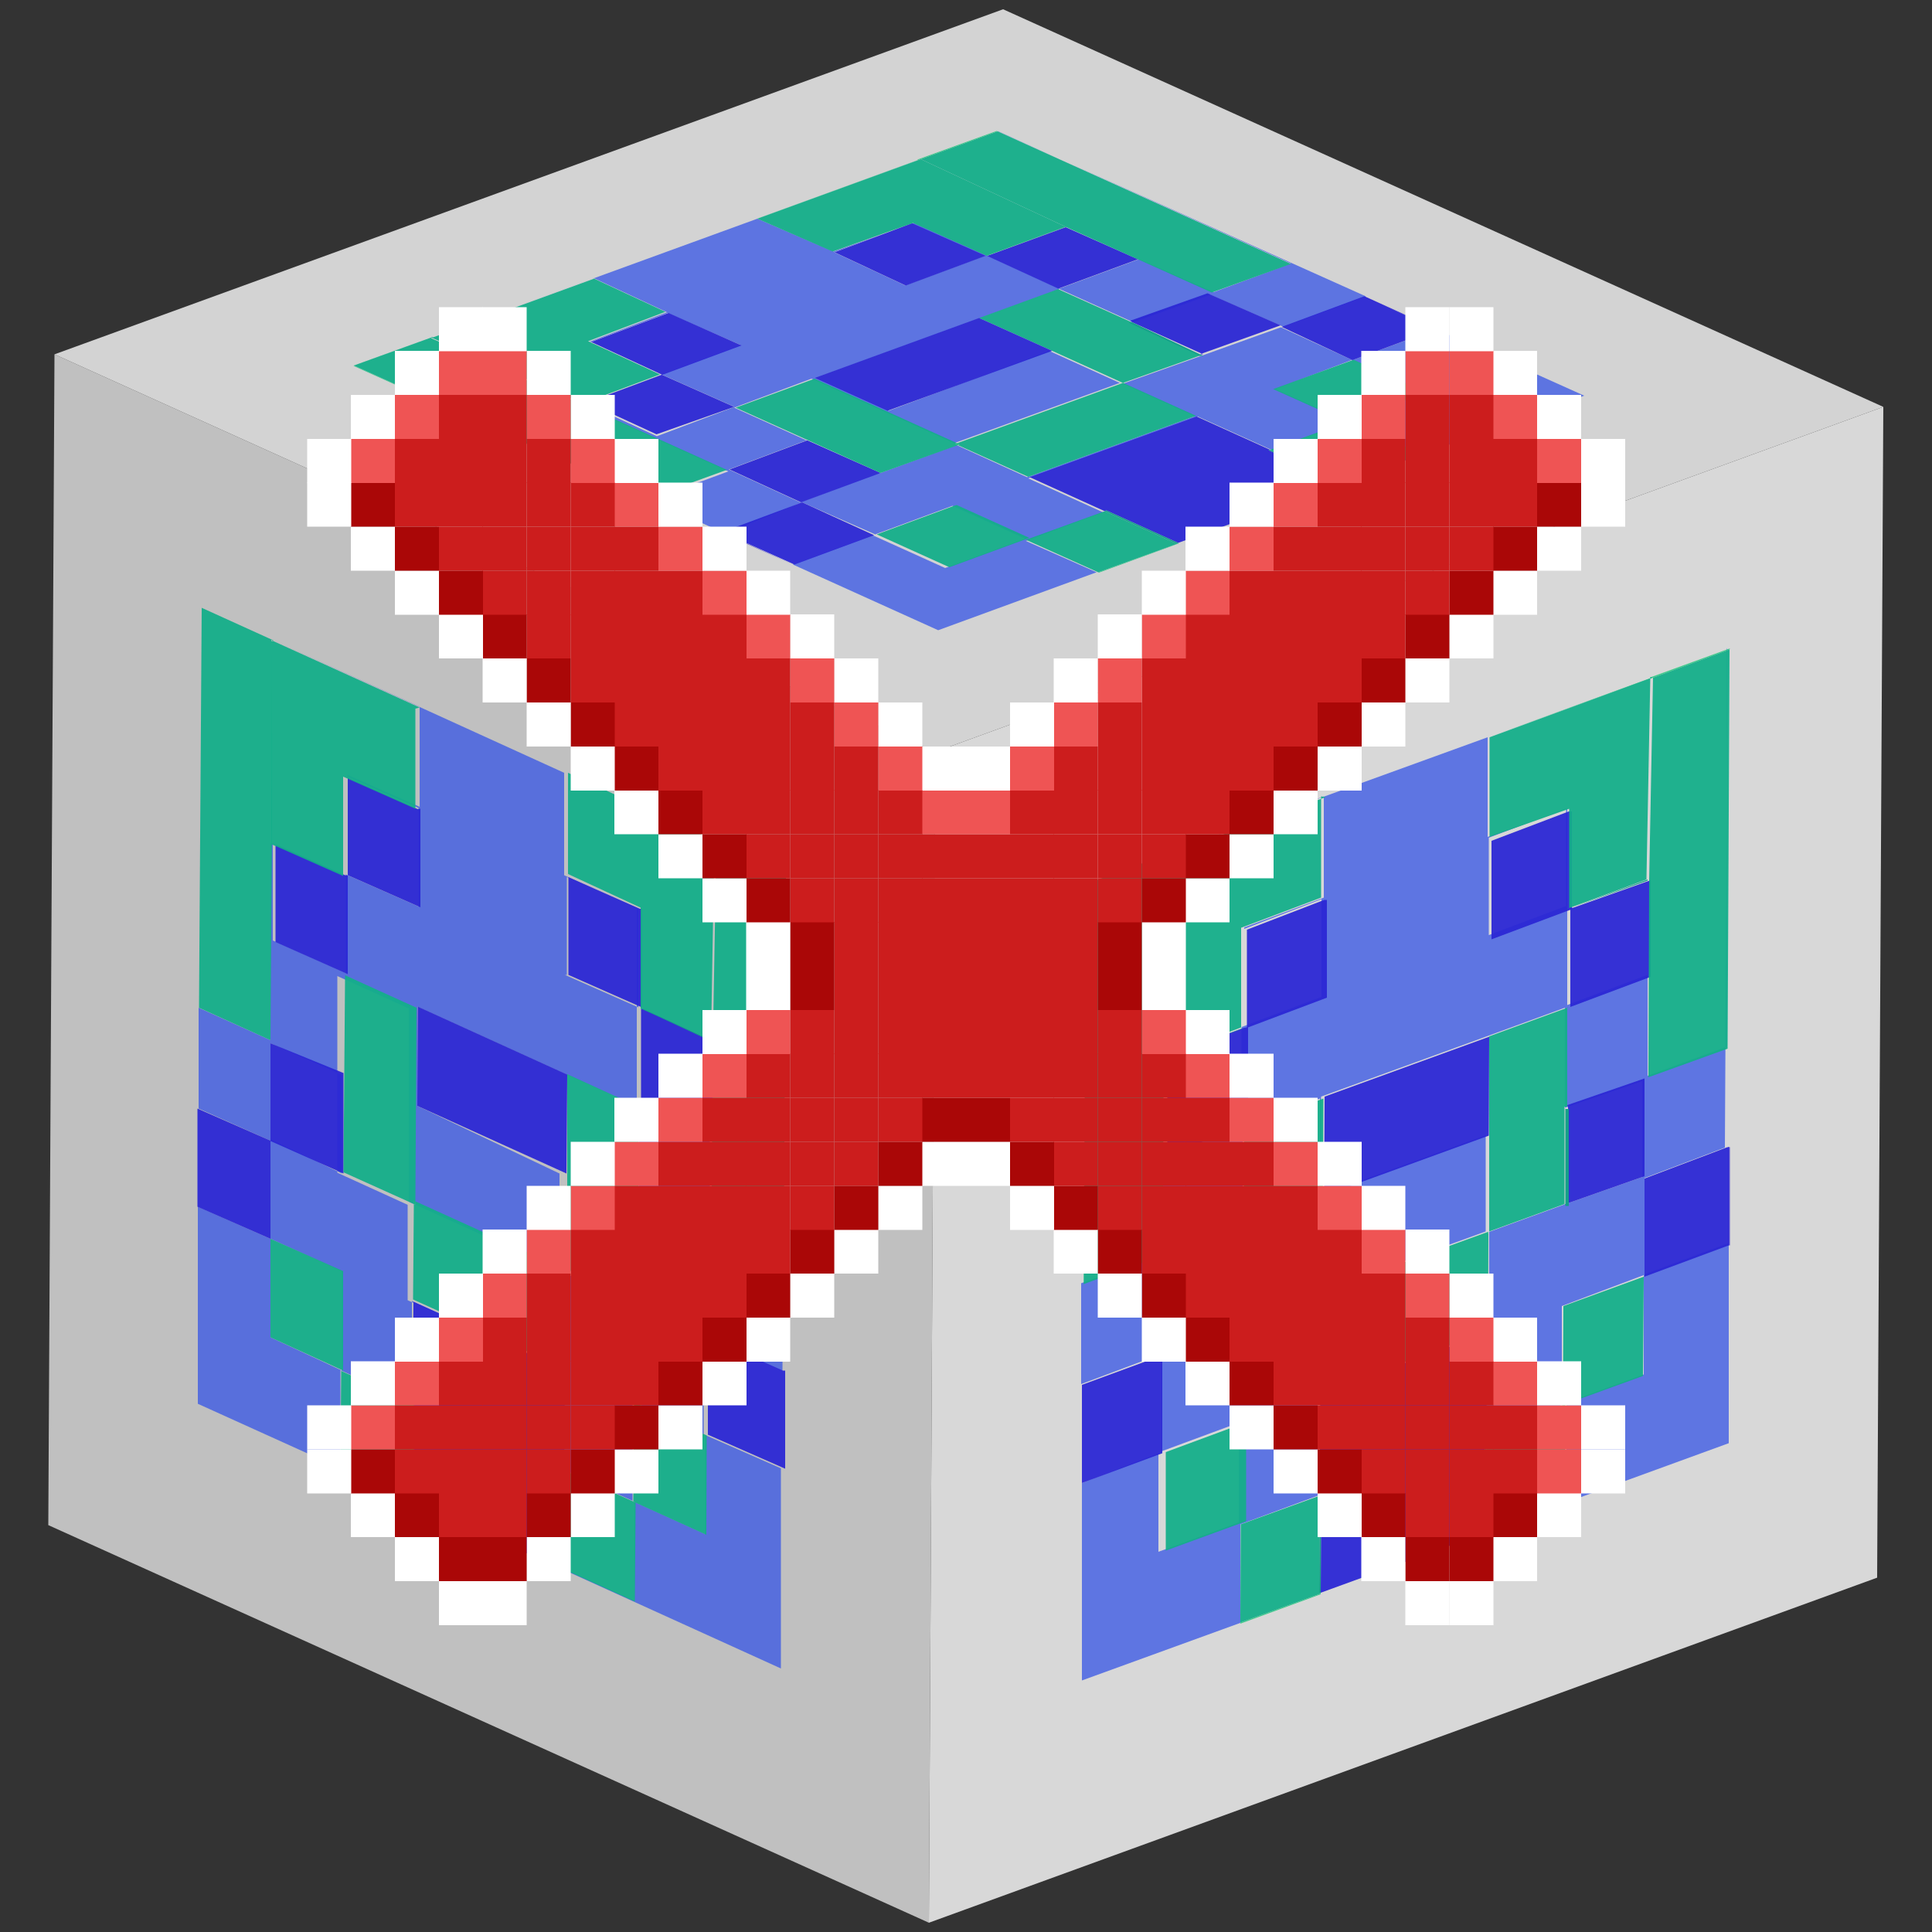 <svg id="Capa_1" data-name="Capa 1" xmlns="http://www.w3.org/2000/svg" xmlns:xlink="http://www.w3.org/1999/xlink" width="50" height="50" viewBox="0 0 50 50">
  <rect x="0" y="0" width="50" height="50" fill="#333333" stroke="none"/>
  <defs>
    <clipPath id="clip-path">
      <polygon points="24.04 49.76 1.25 39.47 1.41 9.17 24.2 19.46 24.04 49.76" fill="none"/>
    </clipPath>
    <clipPath id="clip-path-2">
      <polygon points="24.2 19.46 1.41 9.17 25.96 0.24 48.74 10.53 24.2 19.46" fill="none"/>
    </clipPath>
    <clipPath id="clip-path-3">
      <polygon points="48.74 10.53 48.58 40.83 24.04 49.76 24.2 19.46 48.74 10.53" fill="none"/>
    </clipPath>
  </defs>
  <g id="Figment_lido">
    <g style="isolation: isolate">
      <g>
        <polygon points="24.04 49.76 1.25 39.47 1.41 9.17 24.2 19.46 24.04 49.76" fill="silver"/>
        <g style="isolation: isolate">
          <g clip-path="url(#clip-path)">
            <g>
              <path d="M7,29.48C7,28.64,7,27.8,7,27l1.85.82v2.55L7,29.48m7.67-4.25c0-.84,0-1.69,0-2.53l1.85.82c0,.85,0,1.7,0,2.55l-1.9-.84m5.68-2.63h0l-.06,10.31-1.87-.84,0-5.11h0c0,.84,0,1.68,0,2.51l-1.89-.83c0-.84,0-1.69,0-2.54h0V23.52l-1.88-.87V20L7.07,16.57v0l3.79,1.72,0,2.59-1.87-.83,0,2.57h0c0-.84,0-1.68,0-2.52l1.84.81c0,.85,0,1.7,0,2.55l-1.88-.83c0,.85,0,1.7,0,2.55l-1.89-.84c0-.84,0-1.68,0-2.53l.11.05L7,21.82v-.53l0,5.63-1.86-.84v2.61L7,29.52c0,.85,0,1.7,0,2.54l1.85.84,0,2.57L7,34.61V32.06l-1.88-.83,0,5.1L8.81,38l0-2.54,1.85.84,0-2.63,3.92,1.77,0,2.59,1.79.81,0-2.57,1.88.86v2.57l-1.83-.83,0,2.56-1.85-.84v0L10.7,38.86v0l9.51,4.32,0-5.18-2-.88c0-.84,0-1.68,0-2.52l-1.89-.88v0l-1.77-.8v2.52l-4-1.79,0-2.47-1.82-.83,0-5.09,1.85.84,0,5,3.9,1.77V30.37L10.8,28.62V26.05l3.87,1.76h0l1.86.85v2.59l1.78.83c0,.85,0,1.7,0,2.54l1.94.86.09-12.87" fill="#3654e5" opacity="0.75"/>
              <path d="M8.89,27.77,7,27c0,.85,0,1.69,0,2.53l1.89.84V27.77" fill="#2b27d4" opacity="0.94"/>
              <path d="M16.53,31.24l0,2.5-.09,0v0l1.89.88h0c0-.84,0-1.69,0-2.54l-1.78-.83" fill="#2b27d4" opacity="0.94"/>
              <polyline points="18.29 37.15 16.41 36.29 16.39 38.86 16.45 38.89 18.28 39.72 18.29 37.15" fill="#14ae89" opacity="0.94"/>
              <path d="M8.89,32.9,7,32.06v0l0,0v2.55l1.88.86,0-2.57" fill="#14ae89" opacity="0.94"/>
              <path d="M8.93,22.65h0l-1.69-.75-.11-.05c0,.85,0,1.69,0,2.53L9,25.21c0-.85,0-1.7,0-2.55h0" fill="#2b27d4" opacity="0.94"/>
              <path d="M10.81,20.94,9,20.13c0,.84,0,1.68,0,2.52h0l1.88.83c0-.85,0-1.7,0-2.55" fill="#2b27d4" opacity="0.94"/>
              <path d="M8.94,22.66h0" fill="#291fd1" opacity="0.98"/>
              <path d="M16.56,23.52l-1.85-.82c0,.84,0,1.69,0,2.53l1.9.84c0-.85,0-1.7,0-2.55" fill="#2b27d4" opacity="0.94"/>
              <path d="M16.59,26.1h0c0,.85,0,1.7,0,2.54l1.89.83c0-.83,0-1.67,0-2.51l-1.82-.85" fill="#2b27d4" opacity="0.94"/>
              <path d="M16.54,28.65l-1.86-.85h0l0,2.56v2.49h0v0l1.77.8c0-.83,0-1.66,0-2.49l.07,0V28.65" fill="#14ae89" opacity="0.94"/>
              <path d="M16.46,31.21c0,.83,0,1.66,0,2.49l.09,0,0-2.5-.07,0" fill="#139f89" opacity="0.98"/>
              <polyline points="14.65 32.86 10.75 31.09 10.75 31.18 10.71 31.16 10.69 33.63 14.64 35.42 14.65 32.9 14.65 32.9 14.65 32.86" fill="#14ae89" opacity="0.94"/>
              <polyline points="14.65 32.86 14.65 32.86 14.65 32.9 14.65 32.9 14.65 32.86" fill="#0ebf78" opacity="0.98"/>
              <polyline points="14.68 27.81 10.81 26.05 10.8 28.62 14.66 30.37 14.68 27.81" fill="#2b27d4" opacity="0.94"/>
              <polyline points="14.62 35.47 10.7 33.69 10.68 36.32 10.72 36.34 10.7 38.86 14.58 40.63 14.58 40.61 14.55 40.59 14.56 38.03 14.6 38.05 14.62 35.47" fill="#2b27d4" opacity="0.94"/>
              <polyline points="10.78 26.08 8.93 25.24 8.89 30.34 10.71 31.16 10.71 31.07 10.75 31.09 10.78 26.08" fill="#14ae89" opacity="0.94"/>
              <polyline points="10.75 31.09 10.71 31.07 10.71 31.16 10.75 31.18 10.75 31.09" fill="#0ebf78" opacity="0.98"/>
              <path d="M20.28,35.48h0V38l0,0c0-.86,0-1.71,0-2.56" fill="#281cd0" opacity="0.75"/>
              <path d="M20.26,35.47l-1.94-.86h0c0,.84,0,1.68,0,2.52l2,.88V35.47" fill="#2b27d4" opacity="0.94"/>
              <path d="M18.32,34.61h0" fill="#291fd1" opacity="0.98"/>
              <path d="M5.14,28.69h0c0,.85,0,1.69,0,2.53l0,0,0-2.54" fill="#281cd0" opacity="0.75"/>
              <path d="M7,29.52l-1.89-.83,0,2.54L7,32.06H7c0-.84,0-1.69,0-2.54" fill="#2b27d4" opacity="0.94"/>
              <path d="M7,32.06H7l0,0v0" fill="#233fbf" opacity="0.98"/>
              <polyline points="10.7 38.88 8.81 38.02 8.81 38.05 10.7 38.91 10.7 38.88" fill="#0cc572" opacity="0.75"/>
              <polyline points="10.68 36.32 8.83 35.48 8.81 38.02 10.7 38.88 10.7 38.86 10.66 38.85 10.68 36.32" fill="#14ae89" opacity="0.94"/>
              <polyline points="10.72 36.34 10.68 36.32 10.66 38.85 10.7 38.86 10.72 36.34" fill="#139f89" opacity="0.98"/>
              <polyline points="16.45 38.89 16.39 38.86 14.6 38.05 14.58 40.61 16.43 41.45 16.45 38.89" fill="#14ae89" opacity="0.94"/>
              <polyline points="14.6 38.05 14.56 38.03 14.55 40.59 14.58 40.61 14.6 38.05" fill="#139f89" opacity="0.98"/>
              <polyline points="7.07 16.57 5.22 15.73 5.15 26.08 5.15 26.08 5.22 15.73 7.07 16.57" fill="#0cc572" opacity="0.75"/>
              <polyline points="7.07 16.57 5.22 15.73 5.15 26.08 7 26.92 7.04 21.29 7.02 16.56 7.07 16.59 7.07 16.57" fill="#14ae89" opacity="0.94"/>
              <path d="M10.86,18.31,7.07,16.59l-.05,0,0,4.73v.53l.17.07,1.69.75,0-2.57,1.87.83,0-2.59" fill="#14ae89" opacity="0.94"/>
              <path d="M8.9,22.64l-1.69-.75,1.69.75h0" fill="#139f89" opacity="0.98"/>
              <polyline points="20.34 22.56 18.48 21.72 18.48 21.74 18.54 21.77 18.54 21.78 20.34 22.6 20.34 22.56" fill="#0cc572" opacity="0.75"/>
              <polyline points="20.34 22.6 18.54 21.78 18.45 26.96 18.41 32.07 20.28 32.91 20.34 22.6" fill="#14ae89" opacity="0.94"/>
              <polyline points="18.54 21.77 18.48 21.74 14.7 20.03 14.7 20.04 18.54 21.78 18.54 21.77" fill="#0cc572" opacity="0.75"/>
              <path d="M18.54,21.78,14.7,20v2.62l1.88.87V26.1l1.82.81v0h0l.09-5.18" fill="#14ae89" opacity="0.94"/>
              <path d="M18.41,26.91l-1.82-.81,1.82.85v0" fill="#139f89" opacity="0.98"/>
            </g>
          </g>
        </g>
      </g>
      <g>
        <polygon points="24.2 19.46 1.41 9.17 25.96 0.24 48.74 10.53 24.2 19.46" fill="#d3d3d3"/>
        <g style="isolation: isolate">
          <g clip-path="url(#clip-path-2)">
            <g>
              <path d="M20.71,13l-1.85-.85,2-.75,1.89.84L20.71,13m2.72-5.61-1.84-.86,2-.75,1.9.84-2.07.77m2.4-4h0l7.59,3.43-2,.74L27.6,5.88h0l1.87.83-2.06.76-1.85-.85h0l-1.91-.85-2.08.74L19.6,5.66,11.2,8.72h0l4.17-1.52,1.89.88-2,.76,1.86.86h0l-1.84-.85,2-.75,1.89.83-2.05.76,1.89.84L17,11.29l-1.84-.85.12,0-.18.06-.39-.17,4.14,1.87-2,.74,1.92.87L20.76,13l1.89.83,2-.74,1.88.85-2.07.76-1.88-.85-2.06.76,3.76,1.7,4.1-1.5L26.55,14l2-.74-1.94-.88L31,10.78l1.9.86,2-.72L33,10.07,35,9.31l1.89.85-2,.73,1.88.86-2,.74h0l-4.28,1.56h0L41,10.24,37.17,8.52,35,9.32l-1.85-.85-2.09.75h0l-2,.71,1.86.84-4.34,1.58-1.82-.83-2,.73L19,10.55l2-.75,3.69,1.67,4.29-1.56-1.83-.83L23,10.63l-1.88-.85,4.25-1.55h0l2.05-.75,1.91.86,2-.71,1.89.83,2.13-.79L25.83,3.4" fill="#3654e5" opacity="0.75"/>
              <path d="M20.88,11.4l-2,.75,1.85.85,2.06-.76-1.89-.84" fill="#2b27d4" opacity="0.94"/>
              <path d="M29.3,8.34l1.84.83-.09,0h0l2.09-.75h0l-1.89-.83-2,.71" fill="#2b27d4" opacity="0.94"/>
              <polyline points="35.03 9.31 32.95 10.07 34.84 10.92 34.91 10.89 36.92 10.16 35.03 9.31" fill="#14ae89" opacity="0.94"/>
              <path d="M24.69,13.09l-2,.74h0l1.88.85,2.07-.76-1.88-.85" fill="#14ae89" opacity="0.94"/>
              <path d="M17.12,9.7h0l-1.85.69-.12,0,1.84.85L19,10.53l-1.89-.84h0" fill="#2b27d4" opacity="0.94"/>
              <path d="M17.3,8.1l-2,.75,1.84.85h0l2.05-.76L17.3,8.1" fill="#2b27d4" opacity="0.94"/>
              <path d="M17.14,9.69h0" fill="#291fd1" opacity="0.98"/>
              <path d="M23.6,5.78l-2,.75,1.84.86,2.07-.77-1.9-.84" fill="#2b27d4" opacity="0.94"/>
              <path d="M25.54,6.62h0l1.85.85,2.06-.76-1.87-.83-2,.73" fill="#2b27d4" opacity="0.94"/>
              <path d="M27.39,7.48l-2.05.75h0l1.89.85,1.83.83h0l0,0,2-.71-1.82-.85.07,0-1.91-.86" fill="#14ae89" opacity="0.94"/>
              <path d="M29.23,8.36l1.82.85.09,0L29.3,8.34l-.07,0" fill="#139f89" opacity="0.98"/>
              <polyline points="29.06 9.91 24.77 11.47 24.83 11.5 24.79 11.52 26.61 12.34 30.95 10.76 29.09 9.92 29.09 9.92 29.06 9.91" fill="#14ae89" opacity="0.94"/>
              <polyline points="29.07 9.9 29.06 9.91 29.09 9.92 29.09 9.92 29.07 9.9" fill="#0ebf78" opacity="0.98"/>
              <polyline points="25.34 8.23 21.09 9.78 22.97 10.63 27.23 9.08 25.34 8.23" fill="#2b27d4" opacity="0.94"/>
              <polyline points="30.97 10.78 26.65 12.35 28.59 13.23 28.63 13.21 30.49 14.05 34.77 12.49 34.75 12.49 34.71 12.5 32.83 11.65 32.87 11.64 30.97 10.78" fill="#2b27d4" opacity="0.94"/>
              <polyline points="21.08 9.8 19.04 10.55 22.79 12.24 24.79 11.52 24.72 11.48 24.77 11.47 21.08 9.8" fill="#14ae89" opacity="0.94"/>
              <polyline points="24.77 11.47 24.72 11.48 24.79 11.52 24.83 11.5 24.77 11.47" fill="#0ebf78" opacity="0.98"/>
              <path d="M35.32,7.67h0l1.87.85,0,0-1.9-.83" fill="#281cd0" opacity="0.75"/>
              <path d="M35.3,7.67l-2.13.79h0L35,9.32l2.16-.8L35.3,7.67" fill="#2b27d4" opacity="0.94"/>
              <path d="M33.17,8.46h0" fill="#291fd1" opacity="0.98"/>
              <path d="M18.69,13.77h0l1.85.85h0l-1.87-.84" fill="#281cd0" opacity="0.75"/>
              <path d="M20.76,13l-2.07.77,1.87.84,2.06-.76h0l0,0L20.76,13" fill="#2b27d4" opacity="0.94"/>
              <path d="M22.65,13.83l0,0h0" fill="#233fbf" opacity="0.98"/>
              <polyline points="30.5 14.06 28.42 14.81 28.44 14.82 30.52 14.06 30.5 14.06" fill="#0cc572" opacity="0.75"/>
              <polyline points="28.59 13.23 26.55 13.97 28.42 14.81 30.5 14.06 30.49 14.05 30.45 14.07 28.59 13.23" fill="#14ae89" opacity="0.94"/>
              <polyline points="28.63 13.21 28.59 13.23 30.45 14.07 30.49 14.05 28.63 13.21" fill="#139f89" opacity="0.98"/>
              <polyline points="34.91 10.89 34.84 10.92 32.87 11.64 34.75 12.49 36.79 11.75 34.91 10.89" fill="#14ae89" opacity="0.94"/>
              <polyline points="32.87 11.64 32.83 11.65 34.71 12.5 34.75 12.49 32.87 11.64" fill="#139f89" opacity="0.98"/>
              <polyline points="11.2 8.72 9.15 9.47 16.77 12.9 16.77 12.9 9.16 9.46 11.2 8.72" fill="#0cc572" opacity="0.75"/>
              <polyline points="11.2 8.72 9.16 9.46 16.77 12.9 18.81 12.16 14.67 10.29 11.15 8.75 11.21 8.73 11.2 8.72" fill="#14ae89" opacity="0.94"/>
              <path d="M15.38,7.21,11.21,8.73l-.06,0,3.52,1.54.39.17.18-.06,1.84-.69-1.86-.86,2-.76-1.89-.88" fill="#14ae89" opacity="0.94"/>
              <path d="M17.08,9.71l-1.84.69,1.85-.69h0" fill="#139f89" opacity="0.98"/>
              <polyline points="25.79 3.39 23.74 4.13 23.76 4.14 23.83 4.12 23.83 4.12 25.82 3.4 25.79 3.39" fill="#0cc572" opacity="0.75"/>
              <polyline points="25.82 3.4 23.83 4.12 27.6 5.88 31.36 7.57 33.41 6.83 25.82 3.4" fill="#14ae89" opacity="0.94"/>
              <polyline points="23.83 4.12 23.76 4.14 19.59 5.66 19.6 5.66 23.83 4.12 23.83 4.12" fill="#0cc572" opacity="0.75"/>
              <path d="M23.83,4.12,19.6,5.66l1.95.85,2.08-.74,1.91.85,2-.74h.06L23.83,4.12" fill="#14ae89" opacity="0.94"/>
              <path d="M27.54,5.88l-2,.74,2-.73h0" fill="#139f89" opacity="0.98"/>
            </g>
          </g>
        </g>
      </g>
      <g>
        <polygon points="48.74 10.53 48.58 40.83 24.04 49.76 24.2 19.46 48.74 10.53" fill="#d8d8d8"/>
        <g style="isolation: isolate">
          <g clip-path="url(#clip-path-3)">
            <g>
              <path d="M30.09,35c0-.85,0-1.7,0-2.55l2-.76c0,.84,0,1.68,0,2.53L30.09,35m8.44-10.77c0-.85,0-1.71,0-2.55l2-.76c0,.84,0,1.68,0,2.53l-2.08.78m6.24-7.46h0l0,10.32-2.05.75,0-5.11,0,0c0,.83,0,1.66,0,2.5l-2.08.78,0-2.56h0V20.93l-2.06.73,0-2.58-8.41,3.05v0l4.17-1.52,0,2.62L32.2,24l0,2.58h0c0-.85,0-1.7,0-2.54l2-.77c0,.85,0,1.69,0,2.53l-2.07.78c0,.84,0,1.68,0,2.52l-2.09.79c0-.85,0-1.7,0-2.55l.12-.05-.18.07v-.52l0,5.63-2,.74v2.61l2.08-.78c0,.83,0,1.68,0,2.52l2-.74V39.4l-2.08.76,0-2.55L28,38.38l0,5.11L32.1,42V39.45l2-.74,0-2.64,4.32-1.57,0,2.58,2-.72,0-2.56L42.54,33l0,2.57-2,.73v2.57l-2,.74h0l-4.28,1.56v0l10.48-3.82,0-5.18-2.18.81,0-2.54-2.07.73v0l-1.95.71v2.52L34.16,36V33.55l-2,.73,0-5.1,2-.75,0,5,4.29-1.56,0-2.49-4.26,1.55V28.38l4.26-1.55h0l2.05-.75v2.59l2-.69c0,.84,0,1.68,0,2.53l2.14-.81.07-12.88" fill="#3654e5" opacity="0.75"/>
              <path d="M32.16,31.73l-2,.76c0,.85,0,1.7,0,2.55l2.08-.78c0-.85,0-1.69,0-2.53" fill="#2b27d4" opacity="0.94"/>
              <path d="M40.58,28.66l0,2.51-.09,0v0l2.07-.73h0c0-.85,0-1.69,0-2.53l-2,.69" fill="#2b27d4" opacity="0.94"/>
              <polyline points="42.54 33.04 40.46 33.8 40.45 36.36 40.51 36.34 42.52 35.61 42.54 33.04" fill="#14ae89" opacity="0.94"/>
              <path d="M32.17,36.84l-2,.74v0h0l0,2.55,2.08-.76V36.84" fill="#14ae89" opacity="0.94"/>
              <path d="M32.19,26.6h0l-1.86.69-.12.05c0,.85,0,1.7,0,2.55l2.09-.79c0-.84,0-1.68,0-2.52h0" fill="#2b27d4" opacity="0.94"/>
              <path d="M34.27,23.29l-2,.77c0,.84,0,1.69,0,2.54h0l2.07-.78c0-.84,0-1.68,0-2.53" fill="#2b27d4" opacity="0.94"/>
              <path d="M32.21,26.59h0" fill="#291fd1" opacity="0.98"/>
              <path d="M40.6,21l-2,.76c0,.84,0,1.7,0,2.55l2.08-.78c0-.85,0-1.69,0-2.53" fill="#2b27d4" opacity="0.94"/>
              <path d="M40.64,23.5h0l0,2.56,2.08-.78c0-.84,0-1.67,0-2.5l-2,.71" fill="#2b27d4" opacity="0.94"/>
              <path d="M40.59,26.07l-2.05.75h0v2.56l0,2.49h0v0l1.95-.71c0-.84,0-1.68,0-2.52l.07,0V26.07" fill="#14ae89" opacity="0.94"/>
              <path d="M40.51,28.69c0,.84,0,1.68,0,2.52l.09,0,0-2.51-.07,0" fill="#139f89" opacity="0.98"/>
              <polyline points="38.51 31.88 34.22 33.44 34.22 33.53 34.17 33.55 34.16 36.02 38.51 34.44 38.52 31.92 38.51 31.92 38.51 31.88" fill="#14ae89" opacity="0.94"/>
              <polyline points="38.52 31.88 38.51 31.88 38.51 31.92 38.52 31.92 38.52 31.88" fill="#0ebf78" opacity="0.98"/>
              <polyline points="38.54 26.83 34.28 28.38 34.27 30.94 38.53 29.39 38.54 26.83" fill="#2b27d4" opacity="0.94"/>
              <polyline points="38.48 34.5 34.17 36.07 34.15 38.71 34.19 38.7 34.18 41.22 38.46 39.66 38.46 39.65 38.42 39.66 38.43 37.1 38.47 37.08 38.48 34.5" fill="#2b27d4" opacity="0.94"/>
              <polyline points="34.25 28.43 32.2 29.18 32.17 34.27 34.17 33.55 34.17 33.46 34.22 33.44 34.25 28.43" fill="#14ae89" opacity="0.94"/>
              <polyline points="34.22 33.44 34.17 33.46 34.17 33.55 34.22 33.53 34.22 33.44" fill="#0ebf78" opacity="0.98"/>
              <path d="M44.72,29.68h0v2.55l.05,0c0-.85,0-1.69,0-2.54" fill="#281cd0" opacity="0.75"/>
              <path d="M44.7,29.69l-2.14.81h0l0,2.54,2.18-.81V29.69" fill="#2b27d4" opacity="0.94"/>
              <path d="M42.56,30.5h0" fill="#291fd1" opacity="0.98"/>
              <path d="M28,35.84h0l0,2.55h0l0-2.54" fill="#281cd0" opacity="0.75"/>
              <path d="M30.12,35.06,28,35.84l0,2.54,2.08-.77v0h0c0-.84,0-1.69,0-2.52" fill="#2b27d4" opacity="0.94"/>
              <path d="M30.13,37.58h0v0h0v0" fill="#233fbf" opacity="0.98"/>
              <polyline points="34.18 41.24 32.1 41.99 32.1 42.02 34.18 41.26 34.18 41.24" fill="#0cc572" opacity="0.75"/>
              <polyline points="34.15 38.71 32.11 39.45 32.1 41.99 34.18 41.24 34.18 41.22 34.14 41.24 34.15 38.71" fill="#14ae89" opacity="0.94"/>
              <polyline points="34.19 38.7 34.15 38.71 34.14 41.24 34.18 41.22 34.19 38.7" fill="#139f89" opacity="0.98"/>
              <polyline points="40.51 36.34 40.45 36.36 38.47 37.08 38.46 39.65 40.5 38.91 40.51 36.34" fill="#14ae89" opacity="0.94"/>
              <polyline points="38.47 37.08 38.43 37.1 38.42 39.66 38.46 39.65 38.47 37.08" fill="#139f89" opacity="0.98"/>
              <polyline points="30.14 22.13 28.1 22.88 28.04 33.23 28.05 33.23 28.1 22.88 30.14 22.13" fill="#0cc572" opacity="0.75"/>
              <polyline points="30.14 22.13 28.1 22.88 28.05 33.23 30.09 32.49 30.12 26.86 30.08 22.17 30.14 22.15 30.14 22.13" fill="#14ae89" opacity="0.94"/>
              <path d="M34.31,20.63l-4.17,1.52-.06,0,0,4.69v.52l.18-.07,1.86-.7,0-2.58,2.07-.78,0-2.62" fill="#14ae89" opacity="0.94"/>
              <path d="M32.16,26.61l-1.86.7,1.86-.69h0" fill="#139f89" opacity="0.98"/>
              <polyline points="44.77 16.78 42.71 17.53 42.71 17.55 42.78 17.53 42.78 17.54 44.76 16.81 44.77 16.78" fill="#0cc572" opacity="0.75"/>
              <polyline points="44.76 16.81 42.78 17.54 42.68 22.77 42.66 27.88 44.71 27.14 44.76 16.81" fill="#14ae89" opacity="0.94"/>
              <polyline points="42.78 17.53 42.71 17.55 38.55 19.07 38.55 19.07 42.78 17.54 42.78 17.53" fill="#0cc572" opacity="0.75"/>
              <path d="M42.78,17.53l-4.23,1.55,0,2.58,2.06-.73V23.5l2-.74a0,0,0,0,0,0,0l0,0,.1-5.24" fill="#14ae89" opacity="0.94"/>
              <path d="M42.64,22.76l-2,.74,2-.71a0,0,0,0,1,0,0" fill="#139f89" opacity="0.98"/>
            </g>
          </g>
        </g>
      </g>
    </g>
  </g>
  <g>
    <rect x="40.92" y="37.51" width="1.14" height="1.14" fill="#fff"/>
    <rect x="40.92" y="36.37" width="1.14" height="1.14" fill="#fff"/>
    <rect x="40.92" y="12.49" width="1.14" height="1.14" fill="#fff"/>
    <rect x="40.92" y="11.36" width="1.14" height="1.14" fill="#fff"/>
    <rect x="39.78" y="38.64" width="1.14" height="1.14" fill="#fff"/>
    <rect x="39.78" y="37.51" width="1.14" height="1.14" fill="#ef5454"/>
    <rect x="39.78" y="36.37" width="1.14" height="1.14" fill="#ef5454"/>
    <rect x="39.78" y="35.23" width="1.14" height="1.14" fill="#fff"/>
    <rect x="39.78" y="13.63" width="1.14" height="1.14" fill="#fff"/>
    <rect x="39.78" y="12.49" width="1.14" height="1.14" fill="#aa0707"/>
    <rect x="39.78" y="11.36" width="1.14" height="1.14" fill="#ef5454"/>
    <rect x="39.78" y="10.22" width="1.14" height="1.14" fill="#fff"/>
    <rect x="38.64" y="39.78" width="1.14" height="1.14" fill="#fff"/>
    <rect x="38.64" y="38.64" width="1.14" height="1.14" fill="#aa0707"/>
    <rect x="38.64" y="37.51" width="1.14" height="1.14" fill="#cc1d1d"/>
    <rect x="38.64" y="36.37" width="1.14" height="1.14" fill="#cc1d1d"/>
    <rect x="38.64" y="35.23" width="1.14" height="1.14" fill="#ef5454"/>
    <rect x="38.64" y="34.1" width="1.14" height="1.14" fill="#fff"/>
    <rect x="38.64" y="14.77" width="1.14" height="1.14" fill="#fff"/>
    <rect x="38.64" y="13.63" width="1.14" height="1.14" fill="#aa0707"/>
    <rect x="38.64" y="12.49" width="1.14" height="1.14" fill="#cc1d1d"/>
    <rect x="38.64" y="11.36" width="1.14" height="1.14" fill="#cc1d1d"/>
    <rect x="38.64" y="10.22" width="1.14" height="1.14" fill="#ef5454"/>
    <rect x="38.64" y="9.08" width="1.14" height="1.14" fill="#fff"/>
    <rect x="37.51" y="40.92" width="1.14" height="1.14" fill="#fff"/>
    <rect x="37.51" y="39.78" width="1.14" height="1.14" fill="#aa0707"/>
    <rect x="37.51" y="38.64" width="1.14" height="1.14" fill="#cc1d1d"/>
    <rect x="37.51" y="37.51" width="1.14" height="1.14" fill="#cc1d1d"/>
    <rect x="37.51" y="36.37" width="1.14" height="1.14" fill="#cc1d1d"/>
    <rect x="37.51" y="35.23" width="1.14" height="1.14" fill="#cc1d1d"/>
    <rect x="37.51" y="34.1" width="1.14" height="1.14" fill="#ef5454"/>
    <rect x="37.51" y="32.96" width="1.14" height="1.14" fill="#fff"/>
    <rect x="37.51" y="15.9" width="1.14" height="1.14" fill="#fff"/>
    <rect x="37.51" y="14.77" width="1.14" height="1.14" fill="#aa0707"/>
    <rect x="37.51" y="13.63" width="1.14" height="1.14" fill="#cc1d1d"/>
    <rect x="37.51" y="12.49" width="1.14" height="1.14" fill="#cc1d1d"/>
    <rect x="37.51" y="11.36" width="1.14" height="1.14" fill="#cc1d1d"/>
    <rect x="37.51" y="10.22" width="1.14" height="1.14" fill="#cc1d1d"/>
    <rect x="37.51" y="9.08" width="1.14" height="1.14" fill="#ef5454"/>
    <rect x="37.51" y="7.95" width="1.14" height="1.14" fill="#fff"/>
    <rect x="36.37" y="40.92" width="1.14" height="1.14" fill="#fff"/>
    <rect x="36.37" y="39.78" width="1.14" height="1.14" fill="#aa0707"/>
    <rect x="36.37" y="38.64" width="1.14" height="1.14" fill="#cc1d1d"/>
    <rect x="36.37" y="37.51" width="1.14" height="1.14" fill="#cc1d1d"/>
    <rect x="36.37" y="36.37" width="1.14" height="1.14" fill="#cc1d1d"/>
    <rect x="36.37" y="35.23" width="1.14" height="1.14" fill="#cc1d1d"/>
    <rect x="36.37" y="34.1" width="1.14" height="1.14" fill="#cc1d1d"/>
    <rect x="36.37" y="32.96" width="1.14" height="1.14" fill="#ef5454"/>
    <rect x="36.37" y="31.82" width="1.14" height="1.14" fill="#fff"/>
    <rect x="36.37" y="17.04" width="1.14" height="1.14" fill="#fff"/>
    <rect x="36.37" y="15.9" width="1.14" height="1.14" fill="#aa0707"/>
    <rect x="36.37" y="14.77" width="1.14" height="1.14" fill="#cc1d1d"/>
    <rect x="36.37" y="13.63" width="1.14" height="1.14" fill="#cc1d1d"/>
    <rect x="36.37" y="12.49" width="1.14" height="1.14" fill="#cc1d1d"/>
    <rect x="36.37" y="11.36" width="1.14" height="1.14" fill="#cc1d1d"/>
    <rect x="36.37" y="10.22" width="1.14" height="1.14" fill="#cc1d1d"/>
    <rect x="36.37" y="9.08" width="1.14" height="1.14" fill="#ef5454"/>
    <rect x="36.37" y="7.95" width="1.14" height="1.14" fill="#fff"/>
    <rect x="35.23" y="39.78" width="1.14" height="1.14" fill="#fff"/>
    <rect x="35.23" y="38.64" width="1.14" height="1.14" fill="#aa0707"/>
    <rect x="35.23" y="37.51" width="1.14" height="1.14" fill="#cc1d1d"/>
    <rect x="35.23" y="36.37" width="1.14" height="1.14" fill="#cc1d1d"/>
    <rect x="35.23" y="35.23" width="1.14" height="1.14" fill="#cc1d1d"/>
    <rect x="35.23" y="34.1" width="1.14" height="1.14" fill="#cc1d1d"/>
    <rect x="35.23" y="32.96" width="1.14" height="1.14" fill="#cc1d1d"/>
    <rect x="35.23" y="31.82" width="1.14" height="1.14" fill="#ef5454"/>
    <rect x="35.23" y="30.69" width="1.14" height="1.14" fill="#fff"/>
    <rect x="35.23" y="18.18" width="1.14" height="1.14" fill="#fff"/>
    <rect x="35.23" y="17.04" width="1.14" height="1.14" fill="#aa0707"/>
    <rect x="35.23" y="15.9" width="1.14" height="1.14" fill="#cc1d1d"/>
    <rect x="35.23" y="14.77" width="1.14" height="1.14" fill="#cc1d1d"/>
    <rect x="35.23" y="13.63" width="1.14" height="1.14" fill="#cc1d1d"/>
    <rect x="35.23" y="12.49" width="1.14" height="1.14" fill="#cc1d1d"/>
    <rect x="35.23" y="11.36" width="1.14" height="1.14" fill="#cc1d1d"/>
    <rect x="35.23" y="10.22" width="1.14" height="1.14" fill="#ef5454"/>
    <rect x="35.23" y="9.08" width="1.14" height="1.14" fill="#fff"/>
    <rect x="34.1" y="38.64" width="1.14" height="1.14" fill="#fff"/>
    <rect x="34.1" y="37.51" width="1.14" height="1.14" fill="#aa0707"/>
    <rect x="34.1" y="36.37" width="1.14" height="1.14" fill="#cc1d1d"/>
    <rect x="34.1" y="35.23" width="1.14" height="1.14" fill="#cc1d1d"/>
    <rect x="34.1" y="34.1" width="1.14" height="1.14" fill="#cc1d1d"/>
    <rect x="34.1" y="32.96" width="1.14" height="1.14" fill="#cc1d1d"/>
    <rect x="34.1" y="31.82" width="1.14" height="1.14" fill="#cc1d1d"/>
    <rect x="34.1" y="30.69" width="1.14" height="1.14" fill="#ef5454"/>
    <rect x="34.1" y="29.55" width="1.14" height="1.14" fill="#fff"/>
    <rect x="34.1" y="19.32" width="1.14" height="1.14" fill="#fff"/>
    <rect x="34.1" y="18.18" width="1.14" height="1.14" fill="#aa0707"/>
    <rect x="34.1" y="17.04" width="1.14" height="1.14" fill="#cc1d1d"/>
    <rect x="34.1" y="15.9" width="1.14" height="1.14" fill="#cc1d1d"/>
    <rect x="34.1" y="14.77" width="1.14" height="1.14" fill="#cc1d1d"/>
    <rect x="34.1" y="13.63" width="1.14" height="1.14" fill="#cc1d1d"/>
    <rect x="34.1" y="12.49" width="1.14" height="1.14" fill="#cc1d1d"/>
    <rect x="34.1" y="11.36" width="1.14" height="1.14" fill="#ef5454"/>
    <rect x="34.1" y="10.22" width="1.14" height="1.14" fill="#fff"/>
    <rect x="32.96" y="37.51" width="1.14" height="1.14" fill="#fff"/>
    <rect x="32.96" y="36.37" width="1.14" height="1.14" fill="#aa0707"/>
    <rect x="32.96" y="35.23" width="1.14" height="1.14" fill="#cc1d1d"/>
    <rect x="32.96" y="34.1" width="1.14" height="1.14" fill="#cc1d1d"/>
    <rect x="32.96" y="32.96" width="1.14" height="1.14" fill="#cc1d1d"/>
    <rect x="32.96" y="31.82" width="1.14" height="1.14" fill="#cc1d1d"/>
    <rect x="32.96" y="30.69" width="1.14" height="1.14" fill="#cc1d1d"/>
    <rect x="32.96" y="29.55" width="1.14" height="1.14" fill="#ef5454"/>
    <rect x="32.96" y="28.41" width="1.14" height="1.14" fill="#fff"/>
    <rect x="32.96" y="20.45" width="1.14" height="1.14" fill="#fff"/>
    <rect x="32.96" y="19.32" width="1.14" height="1.14" fill="#aa0707"/>
    <rect x="32.96" y="18.18" width="1.14" height="1.14" fill="#cc1d1d"/>
    <rect x="32.96" y="17.04" width="1.14" height="1.14" fill="#cc1d1d"/>
    <rect x="32.96" y="15.9" width="1.14" height="1.14" fill="#cc1d1d"/>
    <rect x="32.96" y="14.77" width="1.14" height="1.14" fill="#cc1d1d"/>
    <rect x="32.96" y="13.63" width="1.14" height="1.14" fill="#cc1d1d"/>
    <rect x="32.96" y="12.49" width="1.14" height="1.14" fill="#ef5454"/>
    <rect x="32.96" y="11.36" width="1.14" height="1.14" fill="#fff"/>
    <rect x="31.82" y="36.37" width="1.14" height="1.14" fill="#fff"/>
    <rect x="31.82" y="35.23" width="1.14" height="1.14" fill="#aa0707"/>
    <rect x="31.82" y="34.1" width="1.14" height="1.14" fill="#cc1d1d"/>
    <rect x="31.82" y="32.96" width="1.14" height="1.14" fill="#cc1d1d"/>
    <rect x="31.82" y="31.82" width="1.14" height="1.14" fill="#cc1d1d"/>
    <rect x="31.82" y="30.69" width="1.14" height="1.14" fill="#cc1d1d"/>
    <rect x="31.82" y="29.55" width="1.14" height="1.14" fill="#cc1d1d"/>
    <rect x="31.82" y="28.41" width="1.14" height="1.14" fill="#ef5454"/>
    <rect x="31.82" y="27.27" width="1.14" height="1.14" fill="#fff"/>
    <rect x="31.82" y="21.59" width="1.14" height="1.14" fill="#fff"/>
    <rect x="31.82" y="20.45" width="1.14" height="1.14" fill="#aa0707"/>
    <rect x="31.82" y="19.32" width="1.14" height="1.14" fill="#cc1d1d"/>
    <rect x="31.82" y="18.18" width="1.14" height="1.14" fill="#cc1d1d"/>
    <rect x="31.82" y="17.04" width="1.14" height="1.14" fill="#cc1d1d"/>
    <rect x="31.82" y="15.9" width="1.14" height="1.14" fill="#cc1d1d"/>
    <rect x="31.82" y="14.77" width="1.14" height="1.14" fill="#cc1d1d"/>
    <rect x="31.82" y="13.63" width="1.14" height="1.14" fill="#ef5454"/>
    <rect x="31.82" y="12.49" width="1.14" height="1.14" fill="#fff"/>
    <rect x="30.68" y="35.23" width="1.14" height="1.14" fill="#fff"/>
    <rect x="30.68" y="34.1" width="1.14" height="1.14" fill="#aa0707"/>
    <rect x="30.68" y="32.96" width="1.14" height="1.14" fill="#cc1d1d"/>
    <rect x="30.68" y="31.82" width="1.14" height="1.14" fill="#cc1d1d"/>
    <rect x="30.68" y="30.69" width="1.14" height="1.14" fill="#cc1d1d"/>
    <rect x="30.68" y="29.55" width="1.14" height="1.14" fill="#cc1d1d"/>
    <rect x="30.68" y="28.41" width="1.14" height="1.14" fill="#cc1d1d"/>
    <rect x="30.68" y="27.27" width="1.14" height="1.14" fill="#ef5454"/>
    <rect x="30.68" y="26.14" width="1.14" height="1.14" fill="#fff"/>
    <rect x="30.68" y="22.73" width="1.14" height="1.14" fill="#fff"/>
    <rect x="30.68" y="21.59" width="1.14" height="1.14" fill="#aa0707"/>
    <rect x="30.68" y="20.45" width="1.14" height="1.14" fill="#cc1d1d"/>
    <rect x="30.68" y="19.32" width="1.14" height="1.14" fill="#cc1d1d"/>
    <rect x="30.68" y="18.18" width="1.14" height="1.14" fill="#cc1d1d"/>
    <rect x="30.68" y="17.04" width="1.14" height="1.14" fill="#cc1d1d"/>
    <rect x="30.68" y="15.9" width="1.14" height="1.14" fill="#cc1d1d"/>
    <rect x="30.68" y="14.77" width="1.14" height="1.14" fill="#ef5454"/>
    <rect x="30.68" y="13.63" width="1.14" height="1.14" fill="#fff"/>
    <rect x="29.55" y="34.1" width="1.14" height="1.14" fill="#fff"/>
    <rect x="29.55" y="32.96" width="1.14" height="1.14" fill="#aa0707"/>
    <rect x="29.55" y="31.82" width="1.14" height="1.14" fill="#cc1d1d"/>
    <rect x="29.55" y="30.69" width="1.14" height="1.14" fill="#cc1d1d"/>
    <rect x="29.55" y="29.55" width="1.14" height="1.14" fill="#cc1d1d"/>
    <rect x="29.55" y="28.41" width="1.14" height="1.14" fill="#cc1d1d"/>
    <rect x="29.55" y="27.27" width="1.14" height="1.14" fill="#cc1d1d"/>
    <rect x="29.55" y="26.14" width="1.14" height="1.14" fill="#ef5454"/>
    <rect x="29.55" y="25" width="1.14" height="1.14" fill="#fff"/>
    <rect x="29.55" y="23.86" width="1.14" height="1.14" fill="#fff"/>
    <rect x="29.55" y="22.73" width="1.14" height="1.14" fill="#aa0707"/>
    <rect x="29.55" y="21.59" width="1.14" height="1.14" fill="#cc1d1d"/>
    <rect x="29.55" y="20.45" width="1.14" height="1.14" fill="#cc1d1d"/>
    <rect x="29.55" y="19.32" width="1.14" height="1.14" fill="#cc1d1d"/>
    <rect x="29.55" y="18.18" width="1.14" height="1.14" fill="#cc1d1d"/>
    <rect x="29.55" y="17.04" width="1.14" height="1.14" fill="#cc1d1d"/>
    <rect x="29.55" y="15.9" width="1.14" height="1.14" fill="#ef5454"/>
    <rect x="29.55" y="14.77" width="1.14" height="1.14" fill="#fff"/>
    <rect x="28.41" y="32.96" width="1.14" height="1.14" fill="#fff"/>
    <rect x="28.41" y="31.82" width="1.14" height="1.14" fill="#aa0707"/>
    <rect x="28.41" y="30.69" width="1.14" height="1.14" fill="#cc1d1d"/>
    <rect x="28.41" y="29.55" width="1.14" height="1.14" fill="#cc1d1d"/>
    <rect x="28.41" y="28.41" width="1.14" height="1.14" fill="#cc1d1d"/>
    <rect x="28.41" y="27.27" width="1.14" height="1.14" fill="#cc1d1d"/>
    <rect x="28.41" y="26.14" width="1.14" height="1.14" fill="#cc1d1d"/>
    <rect x="28.41" y="25" width="1.14" height="1.14" fill="#aa0707"/>
    <rect x="28.41" y="23.86" width="1.14" height="1.14" fill="#aa0707"/>
    <rect x="28.41" y="22.73" width="1.14" height="1.14" fill="#cc1d1d"/>
    <rect x="28.41" y="21.59" width="1.14" height="1.14" fill="#cc1d1d"/>
    <rect x="28.41" y="20.45" width="1.14" height="1.14" fill="#cc1d1d"/>
    <rect x="28.41" y="19.32" width="1.14" height="1.14" fill="#cc1d1d"/>
    <rect x="28.41" y="18.18" width="1.14" height="1.14" fill="#cc1d1d"/>
    <rect x="28.41" y="17.04" width="1.14" height="1.14" fill="#ef5454"/>
    <rect x="28.41" y="15.9" width="1.14" height="1.14" fill="#fff"/>
    <rect x="27.27" y="31.82" width="1.14" height="1.14" fill="#fff"/>
    <rect x="27.27" y="30.69" width="1.14" height="1.14" fill="#aa0707"/>
    <rect x="27.27" y="29.55" width="1.14" height="1.14" fill="#cc1d1d"/>
    <rect x="27.27" y="28.41" width="1.14" height="1.14" fill="#cc1d1d"/>
    <rect x="27.27" y="27.27" width="1.14" height="1.14" fill="#cc1d1d"/>
    <rect x="27.27" y="26.14" width="1.14" height="1.14" fill="#cc1d1d"/>
    <rect x="27.27" y="25" width="1.14" height="1.14" fill="#cc1d1d"/>
    <rect x="27.27" y="23.86" width="1.14" height="1.14" fill="#cc1d1d"/>
    <rect x="27.27" y="22.73" width="1.14" height="1.14" fill="#cc1d1d"/>
    <rect x="27.27" y="21.59" width="1.14" height="1.14" fill="#cc1d1d"/>
    <rect x="27.27" y="20.45" width="1.14" height="1.14" fill="#cc1d1d"/>
    <rect x="27.27" y="19.32" width="1.14" height="1.14" fill="#cc1d1d"/>
    <rect x="27.27" y="18.18" width="1.14" height="1.14" fill="#ef5454"/>
    <rect x="27.27" y="17.04" width="1.14" height="1.14" fill="#fff"/>
    <rect x="26.14" y="30.69" width="1.14" height="1.14" fill="#fff"/>
    <rect x="26.14" y="29.55" width="1.14" height="1.14" fill="#aa0707"/>
    <rect x="26.14" y="28.41" width="1.14" height="1.14" fill="#cc1d1d"/>
    <rect x="26.14" y="27.27" width="1.14" height="1.14" fill="#cc1d1d"/>
    <rect x="26.14" y="26.14" width="1.14" height="1.14" fill="#cc1d1d"/>
    <rect x="26.14" y="25" width="1.14" height="1.14" fill="#cc1d1d"/>
    <rect x="26.14" y="23.86" width="1.14" height="1.14" fill="#cc1d1d"/>
    <rect x="26.14" y="22.73" width="1.14" height="1.14" fill="#cc1d1d"/>
    <rect x="26.14" y="21.59" width="1.14" height="1.14" fill="#cc1d1d"/>
    <rect x="26.14" y="20.45" width="1.14" height="1.14" fill="#cc1d1d"/>
    <rect x="26.14" y="19.32" width="1.14" height="1.14" fill="#ef5454"/>
    <rect x="26.14" y="18.18" width="1.14" height="1.14" fill="#fff"/>
    <rect x="25" y="29.55" width="1.14" height="1.14" fill="#fff"/>
    <rect x="25" y="28.41" width="1.14" height="1.14" fill="#aa0707"/>
    <rect x="25" y="27.27" width="1.14" height="1.14" fill="#cc1d1d"/>
    <rect x="25" y="26.14" width="1.14" height="1.14" fill="#cc1d1d"/>
    <rect x="25" y="25" width="1.14" height="1.14" fill="#cc1d1d"/>
    <rect x="25" y="23.86" width="1.14" height="1.14" fill="#cc1d1d"/>
    <rect x="25" y="22.73" width="1.14" height="1.14" fill="#cc1d1d"/>
    <rect x="25" y="21.59" width="1.14" height="1.14" fill="#cc1d1d"/>
    <rect x="25" y="20.45" width="1.14" height="1.14" fill="#ef5454"/>
    <rect x="25" y="19.32" width="1.14" height="1.14" fill="#fff"/>
    <rect x="23.86" y="29.55" width="1.14" height="1.14" fill="#fff"/>
    <rect x="23.86" y="28.41" width="1.14" height="1.14" fill="#aa0707"/>
    <rect x="23.86" y="27.27" width="1.14" height="1.14" fill="#cc1d1d"/>
    <rect x="23.86" y="26.14" width="1.14" height="1.14" fill="#cc1d1d"/>
    <rect x="23.86" y="25" width="1.14" height="1.14" fill="#cc1d1d"/>
    <rect x="23.86" y="23.86" width="1.14" height="1.14" fill="#cc1d1d"/>
    <rect x="23.86" y="22.73" width="1.14" height="1.14" fill="#cc1d1d"/>
    <rect x="23.86" y="21.59" width="1.14" height="1.14" fill="#cc1d1d"/>
    <rect x="23.86" y="20.45" width="1.14" height="1.14" fill="#ef5454"/>
    <rect x="23.86" y="19.32" width="1.14" height="1.14" fill="#fff"/>
    <rect x="22.73" y="30.69" width="1.14" height="1.14" fill="#fff"/>
    <rect x="22.73" y="29.55" width="1.14" height="1.14" fill="#aa0707"/>
    <rect x="22.73" y="28.41" width="1.14" height="1.14" fill="#cc1d1d"/>
    <rect x="22.73" y="27.27" width="1.14" height="1.14" fill="#cc1d1d"/>
    <rect x="22.73" y="26.14" width="1.14" height="1.14" fill="#cc1d1d"/>
    <rect x="22.73" y="25" width="1.14" height="1.14" fill="#cc1d1d"/>
    <rect x="22.73" y="23.86" width="1.14" height="1.14" fill="#cc1d1d"/>
    <rect x="22.73" y="22.73" width="1.14" height="1.14" fill="#cc1d1d"/>
    <rect x="22.73" y="21.59" width="1.14" height="1.14" fill="#cc1d1d"/>
    <rect x="22.73" y="20.45" width="1.14" height="1.14" fill="#cc1d1d"/>
    <rect x="22.73" y="19.32" width="1.14" height="1.14" fill="#ef5454"/>
    <rect x="22.73" y="18.18" width="1.14" height="1.14" fill="#fff"/>
    <rect x="21.59" y="31.82" width="1.14" height="1.14" fill="#fff"/>
    <rect x="21.59" y="30.69" width="1.14" height="1.14" fill="#aa0707"/>
    <rect x="21.59" y="29.55" width="1.14" height="1.14" fill="#cc1d1d"/>
    <rect x="21.59" y="28.41" width="1.14" height="1.14" fill="#cc1d1d"/>
    <rect x="21.59" y="27.27" width="1.14" height="1.14" fill="#cc1d1d"/>
    <rect x="21.59" y="26.14" width="1.14" height="1.14" fill="#cc1d1d"/>
    <rect x="21.59" y="25" width="1.14" height="1.14" fill="#cc1d1d"/>
    <rect x="21.59" y="23.86" width="1.14" height="1.14" fill="#cc1d1d"/>
    <rect x="21.59" y="22.73" width="1.14" height="1.14" fill="#cc1d1d"/>
    <rect x="21.59" y="21.59" width="1.14" height="1.14" fill="#cc1d1d"/>
    <rect x="21.59" y="20.45" width="1.14" height="1.14" fill="#cc1d1d"/>
    <rect x="21.59" y="19.32" width="1.14" height="1.14" fill="#cc1d1d"/>
    <rect x="21.59" y="18.18" width="1.14" height="1.14" fill="#ef5454"/>
    <rect x="21.59" y="17.04" width="1.14" height="1.14" fill="#fff"/>
    <rect x="20.45" y="32.96" width="1.14" height="1.14" fill="#fff"/>
    <rect x="20.45" y="31.82" width="1.14" height="1.14" fill="#aa0707"/>
    <rect x="20.45" y="30.69" width="1.14" height="1.14" fill="#cc1d1d"/>
    <rect x="20.45" y="29.55" width="1.14" height="1.14" fill="#cc1d1d"/>
    <rect x="20.45" y="28.41" width="1.14" height="1.14" fill="#cc1d1d"/>
    <rect x="20.45" y="27.27" width="1.14" height="1.14" fill="#cc1d1d"/>
    <rect x="20.45" y="26.14" width="1.14" height="1.14" fill="#cc1d1d"/>
    <rect x="20.45" y="25" width="1.14" height="1.14" fill="#aa0707"/>
    <rect x="20.45" y="23.86" width="1.14" height="1.14" fill="#aa0707"/>
    <rect x="20.45" y="22.73" width="1.14" height="1.14" fill="#cc1d1d"/>
    <rect x="20.45" y="21.59" width="1.14" height="1.14" fill="#cc1d1d"/>
    <rect x="20.45" y="20.45" width="1.14" height="1.14" fill="#cc1d1d"/>
    <rect x="20.45" y="19.32" width="1.14" height="1.14" fill="#cc1d1d"/>
    <rect x="20.45" y="18.18" width="1.14" height="1.14" fill="#cc1d1d"/>
    <rect x="20.45" y="17.04" width="1.14" height="1.14" fill="#ef5454"/>
    <rect x="20.45" y="15.9" width="1.14" height="1.14" fill="#fff"/>
    <rect x="19.31" y="34.1" width="1.14" height="1.14" fill="#fff"/>
    <rect x="19.31" y="32.96" width="1.14" height="1.14" fill="#aa0707"/>
    <rect x="19.31" y="31.82" width="1.14" height="1.14" fill="#cc1d1d"/>
    <rect x="19.31" y="30.69" width="1.14" height="1.14" fill="#cc1d1d"/>
    <rect x="19.31" y="29.55" width="1.14" height="1.14" fill="#cc1d1d"/>
    <rect x="19.31" y="28.41" width="1.14" height="1.14" fill="#cc1d1d"/>
    <rect x="19.31" y="27.27" width="1.14" height="1.14" fill="#cc1d1d"/>
    <rect x="19.31" y="26.14" width="1.14" height="1.14" fill="#ef5454"/>
    <rect x="19.31" y="25" width="1.14" height="1.14" fill="#fff"/>
    <rect x="19.31" y="23.86" width="1.14" height="1.14" fill="#fff"/>
    <rect x="19.31" y="22.73" width="1.14" height="1.14" fill="#aa0707"/>
    <rect x="19.31" y="21.59" width="1.14" height="1.14" fill="#cc1d1d"/>
    <rect x="19.31" y="20.45" width="1.14" height="1.14" fill="#cc1d1d"/>
    <rect x="19.31" y="19.32" width="1.14" height="1.14" fill="#cc1d1d"/>
    <rect x="19.31" y="18.18" width="1.14" height="1.14" fill="#cc1d1d"/>
    <rect x="19.31" y="17.04" width="1.14" height="1.14" fill="#cc1d1d"/>
    <rect x="19.31" y="15.9" width="1.14" height="1.14" fill="#ef5454"/>
    <rect x="19.31" y="14.77" width="1.14" height="1.14" fill="#fff"/>
    <rect x="18.18" y="35.23" width="1.14" height="1.14" fill="#fff"/>
    <rect x="18.18" y="34.1" width="1.14" height="1.14" fill="#aa0707"/>
    <rect x="18.18" y="32.96" width="1.14" height="1.14" fill="#cc1d1d"/>
    <rect x="18.18" y="31.82" width="1.14" height="1.14" fill="#cc1d1d"/>
    <rect x="18.18" y="30.69" width="1.14" height="1.14" fill="#cc1d1d"/>
    <rect x="18.18" y="29.55" width="1.14" height="1.14" fill="#cc1d1d"/>
    <rect x="18.18" y="28.41" width="1.14" height="1.14" fill="#cc1d1d"/>
    <rect x="18.18" y="27.27" width="1.14" height="1.14" fill="#ef5454"/>
    <rect x="18.18" y="26.14" width="1.14" height="1.14" fill="#fff"/>
    <rect x="18.18" y="22.73" width="1.14" height="1.14" fill="#fff"/>
    <rect x="18.18" y="21.59" width="1.14" height="1.14" fill="#aa0707"/>
    <rect x="18.18" y="20.45" width="1.14" height="1.14" fill="#cc1d1d"/>
    <rect x="18.18" y="19.32" width="1.14" height="1.14" fill="#cc1d1d"/>
    <rect x="18.18" y="18.18" width="1.14" height="1.14" fill="#cc1d1d"/>
    <rect x="18.18" y="17.04" width="1.14" height="1.14" fill="#cc1d1d"/>
    <rect x="18.18" y="15.9" width="1.14" height="1.14" fill="#cc1d1d"/>
    <rect x="18.18" y="14.77" width="1.14" height="1.14" fill="#ef5454"/>
    <rect x="18.18" y="13.63" width="1.14" height="1.14" fill="#fff"/>
    <rect x="17.04" y="36.37" width="1.14" height="1.14" fill="#fff"/>
    <rect x="17.04" y="35.23" width="1.14" height="1.14" fill="#aa0707"/>
    <rect x="17.04" y="34.1" width="1.14" height="1.14" fill="#cc1d1d"/>
    <rect x="17.04" y="32.96" width="1.14" height="1.14" fill="#cc1d1d"/>
    <rect x="17.04" y="31.82" width="1.14" height="1.14" fill="#cc1d1d"/>
    <rect x="17.04" y="30.69" width="1.14" height="1.14" fill="#cc1d1d"/>
    <rect x="17.04" y="29.55" width="1.14" height="1.14" fill="#cc1d1d"/>
    <rect x="17.04" y="28.41" width="1.14" height="1.14" fill="#ef5454"/>
    <rect x="17.04" y="27.27" width="1.14" height="1.14" fill="#fff"/>
    <rect x="17.04" y="21.59" width="1.14" height="1.14" fill="#fff"/>
    <rect x="17.04" y="20.45" width="1.14" height="1.14" fill="#aa0707"/>
    <rect x="17.04" y="19.32" width="1.14" height="1.14" fill="#cc1d1d"/>
    <rect x="17.04" y="18.18" width="1.14" height="1.14" fill="#cc1d1d"/>
    <rect x="17.04" y="17.04" width="1.14" height="1.14" fill="#cc1d1d"/>
    <rect x="17.04" y="15.9" width="1.14" height="1.14" fill="#cc1d1d"/>
    <rect x="17.04" y="14.77" width="1.14" height="1.14" fill="#cc1d1d"/>
    <rect x="17.04" y="13.63" width="1.14" height="1.14" fill="#ef5454"/>
    <rect x="17.04" y="12.49" width="1.14" height="1.14" fill="#fff"/>
    <rect x="15.9" y="37.51" width="1.14" height="1.14" fill="#fff"/>
    <rect x="15.9" y="36.37" width="1.14" height="1.14" fill="#aa0707"/>
    <rect x="15.9" y="35.23" width="1.14" height="1.14" fill="#cc1d1d"/>
    <rect x="15.9" y="34.1" width="1.14" height="1.14" fill="#cc1d1d"/>
    <rect x="15.9" y="32.96" width="1.14" height="1.14" fill="#cc1d1d"/>
    <rect x="15.9" y="31.82" width="1.14" height="1.14" fill="#cc1d1d"/>
    <rect x="15.9" y="30.69" width="1.14" height="1.14" fill="#cc1d1d"/>
    <rect x="15.9" y="29.55" width="1.14" height="1.14" fill="#ef5454"/>
    <rect x="15.9" y="28.41" width="1.14" height="1.14" fill="#fff"/>
    <rect x="15.9" y="20.45" width="1.14" height="1.14" fill="#fff"/>
    <rect x="15.9" y="19.32" width="1.14" height="1.14" fill="#aa0707"/>
    <rect x="15.9" y="18.18" width="1.14" height="1.14" fill="#cc1d1d"/>
    <rect x="15.9" y="17.04" width="1.14" height="1.14" fill="#cc1d1d"/>
    <rect x="15.9" y="15.9" width="1.14" height="1.14" fill="#cc1d1d"/>
    <rect x="15.9" y="14.77" width="1.14" height="1.14" fill="#cc1d1d"/>
    <rect x="15.9" y="13.63" width="1.14" height="1.14" fill="#cc1d1d"/>
    <rect x="15.9" y="12.49" width="1.14" height="1.14" fill="#ef5454"/>
    <rect x="15.9" y="11.36" width="1.14" height="1.14" fill="#fff"/>
    <rect x="14.77" y="38.64" width="1.14" height="1.14" fill="#fff"/>
    <rect x="14.77" y="37.51" width="1.14" height="1.14" fill="#aa0707"/>
    <rect x="14.77" y="36.37" width="1.14" height="1.14" fill="#cc1d1d"/>
    <rect x="14.77" y="35.23" width="1.14" height="1.14" fill="#cc1d1d"/>
    <rect x="14.77" y="34.1" width="1.14" height="1.14" fill="#cc1d1d"/>
    <rect x="14.77" y="32.96" width="1.14" height="1.14" fill="#cc1d1d"/>
    <rect x="14.77" y="31.82" width="1.14" height="1.14" fill="#cc1d1d"/>
    <rect x="14.77" y="30.69" width="1.14" height="1.14" fill="#ef5454"/>
    <rect x="14.77" y="29.55" width="1.14" height="1.14" fill="#fff"/>
    <rect x="14.77" y="19.32" width="1.14" height="1.14" fill="#fff"/>
    <rect x="14.77" y="18.18" width="1.14" height="1.14" fill="#aa0707"/>
    <rect x="14.77" y="17.04" width="1.14" height="1.14" fill="#cc1d1d"/>
    <rect x="14.77" y="15.9" width="1.14" height="1.14" fill="#cc1d1d"/>
    <rect x="14.77" y="14.77" width="1.14" height="1.14" fill="#cc1d1d"/>
    <rect x="14.77" y="13.63" width="1.14" height="1.14" fill="#cc1d1d"/>
    <rect x="14.77" y="12.49" width="1.14" height="1.14" fill="#cc1d1d"/>
    <rect x="14.77" y="11.36" width="1.14" height="1.14" fill="#ef5454"/>
    <rect x="14.77" y="10.22" width="1.14" height="1.14" fill="#fff"/>
    <rect x="13.63" y="39.78" width="1.14" height="1.14" fill="#fff"/>
    <rect x="13.63" y="38.64" width="1.14" height="1.14" fill="#aa0707"/>
    <rect x="13.63" y="37.51" width="1.14" height="1.14" fill="#cc1d1d"/>
    <rect x="13.63" y="36.37" width="1.14" height="1.14" fill="#cc1d1d"/>
    <rect x="13.63" y="35.23" width="1.14" height="1.14" fill="#cc1d1d"/>
    <rect x="13.63" y="34.1" width="1.14" height="1.14" fill="#cc1d1d"/>
    <rect x="13.63" y="32.96" width="1.14" height="1.14" fill="#cc1d1d"/>
    <rect x="13.63" y="31.82" width="1.14" height="1.14" fill="#ef5454"/>
    <rect x="13.63" y="30.69" width="1.14" height="1.14" fill="#fff"/>
    <rect x="13.63" y="18.18" width="1.14" height="1.14" fill="#fff"/>
    <rect x="13.63" y="17.04" width="1.14" height="1.14" fill="#aa0707"/>
    <rect x="13.63" y="15.9" width="1.14" height="1.14" fill="#cc1d1d"/>
    <rect x="13.63" y="14.77" width="1.14" height="1.14" fill="#cc1d1d"/>
    <rect x="13.63" y="13.63" width="1.14" height="1.14" fill="#cc1d1d"/>
    <rect x="13.63" y="12.49" width="1.14" height="1.14" fill="#cc1d1d"/>
    <rect x="13.63" y="11.36" width="1.14" height="1.14" fill="#cc1d1d"/>
    <rect x="13.63" y="10.22" width="1.14" height="1.14" fill="#ef5454"/>
    <rect x="13.63" y="9.08" width="1.14" height="1.14" fill="#fff"/>
    <rect x="12.49" y="40.92" width="1.14" height="1.14" fill="#fff"/>
    <rect x="12.49" y="39.78" width="1.14" height="1.14" fill="#aa0707"/>
    <rect x="12.49" y="38.64" width="1.14" height="1.14" fill="#cc1d1d"/>
    <rect x="12.49" y="37.51" width="1.14" height="1.14" fill="#cc1d1d"/>
    <rect x="12.49" y="36.37" width="1.14" height="1.14" fill="#cc1d1d"/>
    <rect x="12.49" y="35.23" width="1.14" height="1.14" fill="#cc1d1d"/>
    <rect x="12.49" y="34.1" width="1.14" height="1.14" fill="#cc1d1d"/>
    <rect x="12.49" y="32.96" width="1.14" height="1.14" fill="#ef5454"/>
    <rect x="12.49" y="31.82" width="1.14" height="1.14" fill="#fff"/>
    <rect x="12.49" y="17.04" width="1.14" height="1.14" fill="#fff"/>
    <rect x="12.49" y="15.9" width="1.14" height="1.14" fill="#aa0707"/>
    <rect x="12.49" y="14.77" width="1.14" height="1.14" fill="#cc1d1d"/>
    <rect x="12.49" y="13.63" width="1.14" height="1.14" fill="#cc1d1d"/>
    <rect x="12.49" y="12.49" width="1.14" height="1.14" fill="#cc1d1d"/>
    <rect x="12.49" y="11.36" width="1.14" height="1.14" fill="#cc1d1d"/>
    <rect x="12.49" y="10.22" width="1.14" height="1.14" fill="#cc1d1d"/>
    <rect x="12.49" y="9.08" width="1.14" height="1.14" fill="#ef5454"/>
    <rect x="12.49" y="7.95" width="1.14" height="1.14" fill="#fff"/>
    <rect x="11.36" y="40.92" width="1.14" height="1.14" fill="#fff"/>
    <rect x="11.36" y="39.78" width="1.14" height="1.14" fill="#aa0707"/>
    <rect x="11.36" y="38.64" width="1.14" height="1.14" fill="#cc1d1d"/>
    <rect x="11.36" y="37.51" width="1.14" height="1.14" fill="#cc1d1d"/>
    <rect x="11.36" y="36.37" width="1.14" height="1.14" fill="#cc1d1d"/>
    <rect x="11.36" y="35.23" width="1.14" height="1.14" fill="#cc1d1d"/>
    <rect x="11.36" y="34.1" width="1.14" height="1.14" fill="#ef5454"/>
    <rect x="11.36" y="32.96" width="1.14" height="1.14" fill="#fff"/>
    <rect x="11.36" y="15.9" width="1.14" height="1.14" fill="#fff"/>
    <rect x="11.36" y="14.77" width="1.14" height="1.14" fill="#aa0707"/>
    <rect x="11.36" y="13.63" width="1.14" height="1.14" fill="#cc1d1d"/>
    <rect x="11.36" y="12.49" width="1.14" height="1.14" fill="#cc1d1d"/>
    <rect x="11.36" y="11.36" width="1.14" height="1.14" fill="#cc1d1d"/>
    <rect x="11.36" y="10.22" width="1.14" height="1.14" fill="#cc1d1d"/>
    <rect x="11.36" y="9.08" width="1.14" height="1.14" fill="#ef5454"/>
    <rect x="11.36" y="7.95" width="1.14" height="1.14" fill="#fff"/>
    <rect x="10.22" y="39.78" width="1.14" height="1.14" fill="#fff"/>
    <rect x="10.22" y="38.64" width="1.14" height="1.14" fill="#aa0707"/>
    <rect x="10.22" y="37.51" width="1.14" height="1.14" fill="#cc1d1d"/>
    <rect x="10.22" y="36.37" width="1.14" height="1.14" fill="#cc1d1d"/>
    <rect x="10.22" y="35.23" width="1.14" height="1.14" fill="#ef5454"/>
    <rect x="10.22" y="34.1" width="1.14" height="1.14" fill="#fff"/>
    <rect x="10.22" y="14.77" width="1.14" height="1.14" fill="#fff"/>
    <rect x="10.22" y="13.63" width="1.14" height="1.14" fill="#aa0707"/>
    <rect x="10.22" y="12.49" width="1.14" height="1.14" fill="#cc1d1d"/>
    <rect x="10.22" y="11.36" width="1.14" height="1.14" fill="#cc1d1d"/>
    <rect x="10.22" y="10.22" width="1.14" height="1.14" fill="#ef5454"/>
    <rect x="10.22" y="9.08" width="1.14" height="1.14" fill="#fff"/>
    <rect x="9.08" y="38.64" width="1.14" height="1.14" fill="#fff"/>
    <rect x="9.08" y="37.51" width="1.14" height="1.14" fill="#aa0707"/>
    <rect x="9.08" y="36.37" width="1.14" height="1.14" fill="#ef5454"/>
    <rect x="9.08" y="35.23" width="1.14" height="1.14" fill="#fff"/>
    <rect x="9.08" y="13.63" width="1.14" height="1.14" fill="#fff"/>
    <rect x="9.08" y="12.49" width="1.14" height="1.14" fill="#aa0707"/>
    <rect x="9.08" y="11.36" width="1.14" height="1.14" fill="#ef5454"/>
    <rect x="9.08" y="10.22" width="1.14" height="1.14" fill="#fff"/>
    <rect x="7.95" y="37.51" width="1.14" height="1.14" fill="#fff"/>
    <rect x="7.95" y="36.37" width="1.14" height="1.14" fill="#fff"/>
    <rect x="7.95" y="12.49" width="1.14" height="1.14" fill="#fff"/>
    <rect x="7.95" y="11.36" width="1.14" height="1.14" fill="#fff"/>
  </g>
</svg>
